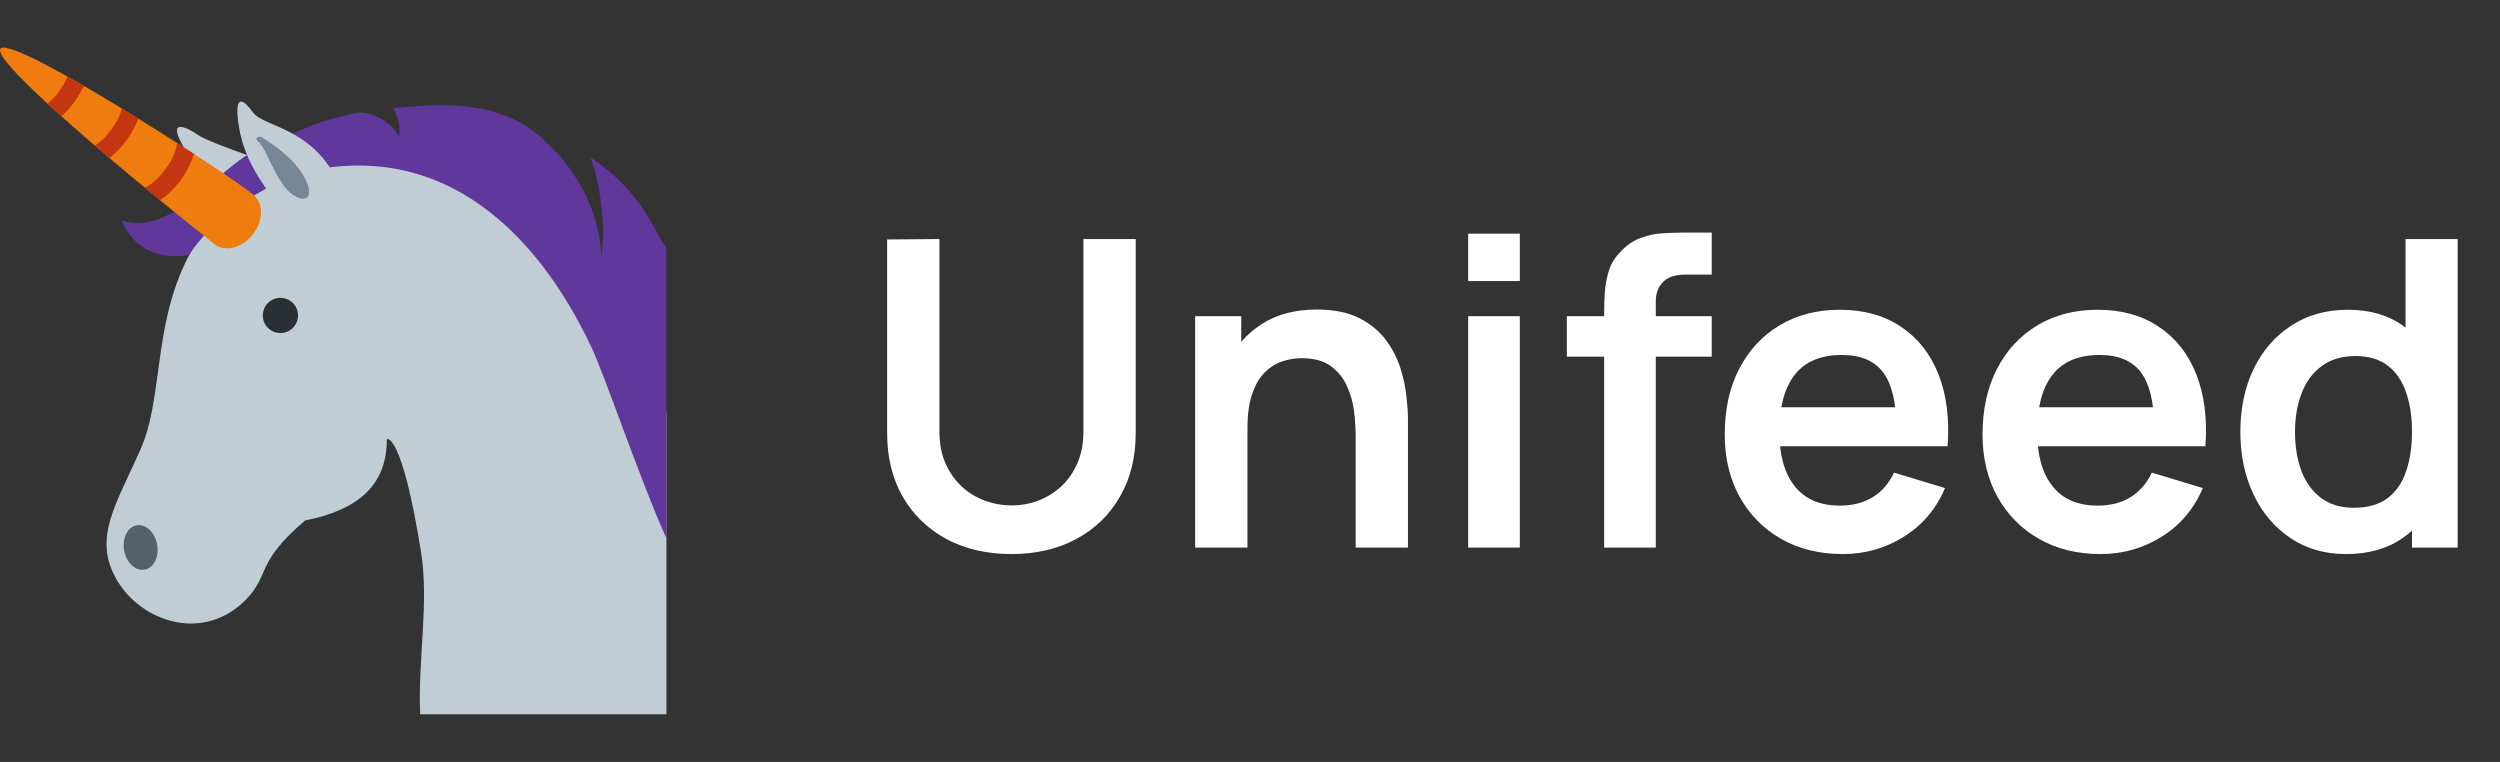 <svg width="105" height="32" viewBox="0 0 105 32" fill="none" xmlns="http://www.w3.org/2000/svg">
<rect x="0" y="0" width="105" height="32" fill="#333333" stroke="none"/>
<path d="M27.989 17.381C26.05 9.621 19.398 3.358 12.384 7.205C12.384 7.205 8.85 6.036 8.341 5.683C7.844 5.339 7.063 4.976 7.628 6.023C7.958 6.635 8.312 7.33 9.506 8.616C6.108 11.992 7.107 16.137 5.907 18.863C4.888 21.178 3.893 22.562 4.883 24.315C5.913 26.136 8.579 27.02 10.368 25.143C11.34 24.122 10.736 23.629 12.815 21.859C14.943 21.435 16.249 20.46 16.249 18.44C16.249 18.44 16.87 18.142 17.676 23.136C18.033 25.338 17.553 27.538 17.646 30H27.989V17.381Z" fill="#C1CDD5"/>
<path d="M24.79 6.603C25.205 7.629 25.453 9.503 25.255 10.759C25.138 7.693 22.764 5.616 21.835 5.138C20.114 4.249 18.419 4.373 16.522 4.535C16.609 4.666 16.837 5.171 16.772 5.744C16.398 5.06 15.518 4.634 14.949 4.75C13.886 4.967 12.947 5.279 12.233 5.654C11.839 5.733 11.257 5.977 10.38 6.514C8.886 7.429 7.117 9.904 5.115 9.258C5.929 11.212 7.952 10.7 7.952 10.7C8.895 9.176 11.13 7.747 12.772 7.221C18.727 5.857 22.63 9.908 24.831 14.565C25.432 15.835 26.872 20.139 27.989 22.608V10.428C27.404 9.617 26.988 8.069 24.79 6.603Z" fill="#60379A"/>
<path d="M10.632 4.728C11.08 5.344 13.161 5.348 14.224 7.713C15.286 10.078 12.705 9.768 11.77 8.674C10.727 7.454 10.261 6.437 10.078 5.555C9.981 5.089 9.725 3.484 10.632 4.728Z" fill="#C1CDD5"/>
<path d="M10.96 5.744C11.707 6.191 12.651 6.928 12.927 7.772C13.201 8.617 12.375 8.469 11.873 7.74C11.372 7.01 11.138 6.196 10.869 5.971C10.598 5.745 10.96 5.744 10.96 5.744Z" fill="#758795"/>
<path d="M11.778 13.988C12.186 13.988 12.517 13.656 12.517 13.248C12.517 12.84 12.186 12.509 11.778 12.509C11.369 12.509 11.038 12.84 11.038 13.248C11.038 13.656 11.369 13.988 11.778 13.988Z" fill="#292F33"/>
<path d="M6.6 22.87C6.693 23.384 6.459 23.857 6.077 23.925C5.694 23.995 5.308 23.635 5.214 23.121C5.121 22.606 5.356 22.132 5.738 22.062C6.121 21.994 6.507 22.354 6.6 22.87Z" fill="#53626C"/>
<path d="M10.675 8.215L10.677 8.213L10.673 8.208L10.661 8.197C10.655 8.191 10.652 8.182 10.646 8.177C10.639 8.172 10.63 8.169 10.622 8.163C9.719 7.397 0.585 1.479 0.027 2.037C-0.542 2.607 8.017 9.479 8.569 9.9L8.577 9.904L9 10.247C9.006 10.253 9.008 10.261 9.014 10.266C9.024 10.274 9.036 10.278 9.047 10.285L9.084 10.315L9.077 10.302C9.518 10.584 10.192 10.391 10.623 9.839C11.06 9.281 11.074 8.569 10.675 8.215Z" fill="#EE7C0E"/>
<path d="M3.511 3.624L3.518 3.605C3.283 3.469 3.054 3.338 2.832 3.214C2.819 3.244 2.815 3.268 2.8 3.3C2.712 3.49 2.6 3.678 2.465 3.859C2.335 4.035 2.192 4.191 2.042 4.324C2.026 4.339 2.014 4.345 1.998 4.358C2.184 4.53 2.38 4.707 2.58 4.886C2.763 4.722 2.937 4.535 3.091 4.326C3.259 4.102 3.4 3.866 3.511 3.624ZM5.289 5.926C5.528 5.605 5.696 5.283 5.805 4.979C5.577 4.837 5.348 4.697 5.12 4.558C5.061 4.791 4.927 5.104 4.662 5.458C4.42 5.784 4.183 5.991 3.987 6.119C4.189 6.293 4.393 6.466 4.596 6.638C4.841 6.448 5.079 6.207 5.289 5.926ZM7.569 7.586C7.855 7.203 8.045 6.818 8.143 6.463L7.435 6.005C7.417 6.237 7.3 6.638 6.942 7.119C6.62 7.552 6.3 7.781 6.082 7.883L6.718 8.408C7.016 8.208 7.313 7.93 7.569 7.586Z" fill="#C43512"/>
<path d="M42.48 23.27C41.448 23.27 40.539 23.06 39.753 22.64C38.973 22.22 38.361 21.629 37.917 20.867C37.479 20.105 37.26 19.211 37.26 18.185V10.058L39.456 10.04V18.131C39.456 18.617 39.537 19.052 39.699 19.436C39.867 19.82 40.092 20.147 40.374 20.417C40.656 20.681 40.98 20.882 41.346 21.02C41.712 21.158 42.09 21.227 42.48 21.227C42.882 21.227 43.263 21.158 43.623 21.02C43.989 20.876 44.313 20.672 44.595 20.408C44.877 20.138 45.099 19.811 45.261 19.427C45.423 19.043 45.504 18.611 45.504 18.131V10.04H47.7V18.185C47.7 19.211 47.478 20.105 47.034 20.867C46.596 21.629 45.984 22.22 45.198 22.64C44.418 23.06 43.512 23.27 42.48 23.27ZM56.938 23V18.32C56.938 18.014 56.917 17.675 56.875 17.303C56.833 16.931 56.734 16.574 56.578 16.232C56.428 15.884 56.2 15.599 55.894 15.377C55.594 15.155 55.186 15.044 54.67 15.044C54.394 15.044 54.121 15.089 53.851 15.179C53.581 15.269 53.335 15.425 53.113 15.647C52.897 15.863 52.723 16.163 52.591 16.547C52.459 16.925 52.393 17.411 52.393 18.005L51.106 17.456C51.106 16.628 51.265 15.878 51.583 15.206C51.907 14.534 52.381 14 53.005 13.604C53.629 13.202 54.397 13.001 55.309 13.001C56.029 13.001 56.623 13.121 57.091 13.361C57.559 13.601 57.931 13.907 58.207 14.279C58.483 14.651 58.687 15.047 58.819 15.467C58.951 15.887 59.035 16.286 59.071 16.664C59.113 17.036 59.134 17.339 59.134 17.573V23H56.938ZM50.197 23V13.28H52.132V16.295H52.393V23H50.197ZM61.663 11.804V9.815H63.832V11.804H61.663ZM61.663 23V13.28H63.832V23H61.663ZM67.374 23V13.127C67.374 12.881 67.383 12.611 67.401 12.317C67.419 12.017 67.47 11.72 67.554 11.426C67.638 11.132 67.791 10.865 68.013 10.625C68.289 10.319 68.586 10.109 68.904 9.995C69.228 9.875 69.546 9.809 69.858 9.797C70.17 9.779 70.443 9.77 70.677 9.77H71.892V11.534H70.767C70.353 11.534 70.044 11.639 69.84 11.849C69.642 12.053 69.543 12.323 69.543 12.659V23H67.374ZM65.808 14.981V13.28H71.892V14.981H65.808ZM77.398 23.27C76.414 23.27 75.55 23.057 74.806 22.631C74.062 22.205 73.48 21.614 73.06 20.858C72.646 20.102 72.439 19.232 72.439 18.248C72.439 17.186 72.643 16.265 73.051 15.485C73.459 14.699 74.026 14.09 74.752 13.658C75.478 13.226 76.318 13.01 77.272 13.01C78.28 13.01 79.135 13.247 79.837 13.721C80.545 14.189 81.07 14.852 81.412 15.71C81.754 16.568 81.883 17.579 81.799 18.743H79.648V17.951C79.642 16.895 79.456 16.124 79.09 15.638C78.724 15.152 78.148 14.909 77.362 14.909C76.474 14.909 75.814 15.185 75.382 15.737C74.95 16.283 74.734 17.084 74.734 18.14C74.734 19.124 74.95 19.886 75.382 20.426C75.814 20.966 76.444 21.236 77.272 21.236C77.806 21.236 78.265 21.119 78.649 20.885C79.039 20.645 79.339 20.3 79.549 19.85L81.691 20.498C81.319 21.374 80.743 22.055 79.963 22.541C79.189 23.027 78.334 23.27 77.398 23.27ZM74.05 18.743V17.105H80.737V18.743H74.05ZM88.226 23.27C87.242 23.27 86.378 23.057 85.634 22.631C84.89 22.205 84.308 21.614 83.888 20.858C83.474 20.102 83.267 19.232 83.267 18.248C83.267 17.186 83.471 16.265 83.879 15.485C84.287 14.699 84.854 14.09 85.58 13.658C86.306 13.226 87.146 13.01 88.1 13.01C89.108 13.01 89.963 13.247 90.665 13.721C91.373 14.189 91.898 14.852 92.24 15.71C92.582 16.568 92.711 17.579 92.627 18.743H90.476V17.951C90.47 16.895 90.284 16.124 89.918 15.638C89.552 15.152 88.976 14.909 88.19 14.909C87.302 14.909 86.642 15.185 86.21 15.737C85.778 16.283 85.562 17.084 85.562 18.14C85.562 19.124 85.778 19.886 86.21 20.426C86.642 20.966 87.272 21.236 88.1 21.236C88.634 21.236 89.093 21.119 89.477 20.885C89.867 20.645 90.167 20.3 90.377 19.85L92.519 20.498C92.147 21.374 91.571 22.055 90.791 22.541C90.017 23.027 89.162 23.27 88.226 23.27ZM84.878 18.743V17.105H91.565V18.743H84.878ZM98.532 23.27C97.638 23.27 96.858 23.045 96.192 22.595C95.526 22.145 95.01 21.533 94.644 20.759C94.278 19.985 94.095 19.112 94.095 18.14C94.095 17.156 94.278 16.28 94.644 15.512C95.016 14.738 95.541 14.129 96.219 13.685C96.897 13.235 97.695 13.01 98.613 13.01C99.537 13.01 100.311 13.235 100.935 13.685C101.565 14.129 102.042 14.738 102.366 15.512C102.69 16.286 102.852 17.162 102.852 18.14C102.852 19.106 102.69 19.979 102.366 20.759C102.042 21.533 101.559 22.145 100.917 22.595C100.275 23.045 99.48 23.27 98.532 23.27ZM98.865 21.326C99.447 21.326 99.915 21.194 100.269 20.93C100.629 20.66 100.89 20.285 101.052 19.805C101.22 19.325 101.304 18.77 101.304 18.14C101.304 17.504 101.22 16.949 101.052 16.475C100.89 15.995 100.635 15.623 100.287 15.359C99.939 15.089 99.489 14.954 98.937 14.954C98.355 14.954 97.875 15.098 97.497 15.386C97.119 15.668 96.84 16.052 96.66 16.538C96.48 17.018 96.39 17.552 96.39 18.14C96.39 18.734 96.477 19.274 96.651 19.76C96.831 20.24 97.104 20.621 97.47 20.903C97.836 21.185 98.301 21.326 98.865 21.326ZM101.304 23V16.178H101.034V10.04H103.221V23H101.304Z" fill="white"/>
</svg>
